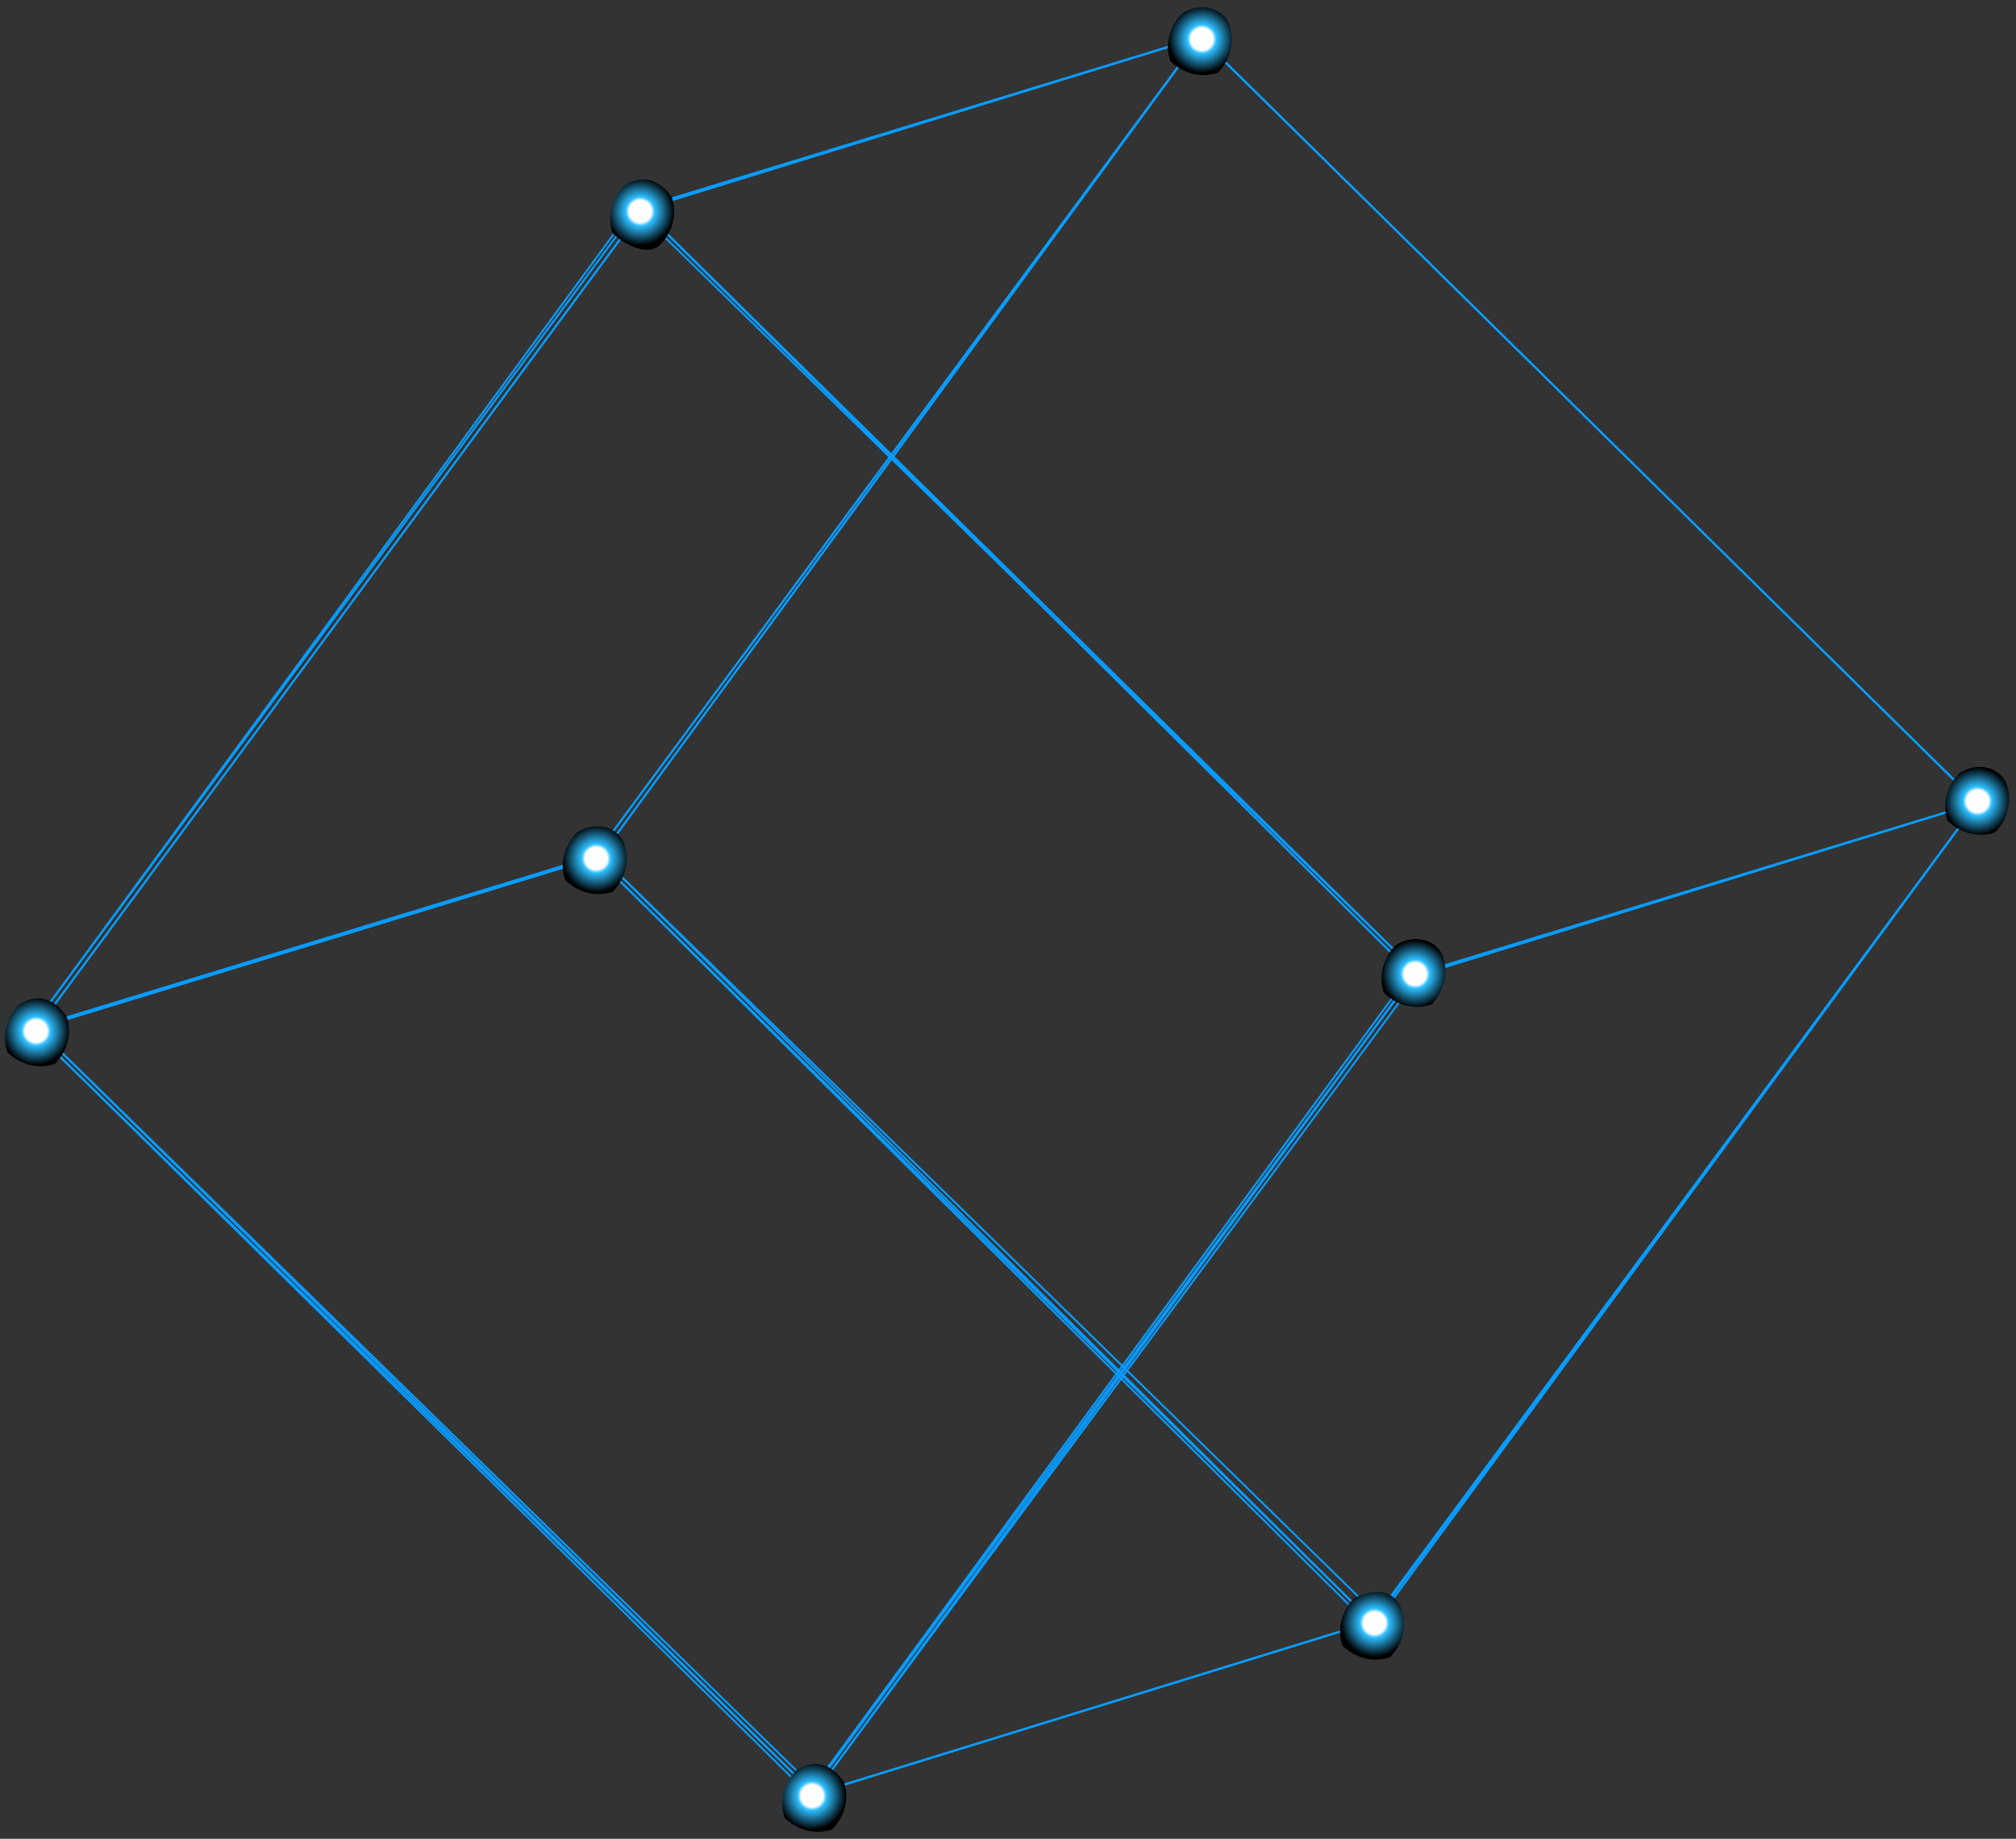 <svg width="227" height="207" fill="none" xmlns="http://www.w3.org/2000/svg"><rect width="100%" height="100%" fill="#333333" stroke="none"/><mask id="mask0_118_325" style="mask-type:luminance" maskUnits="userSpaceOnUse" x="3" y="22" width="157" height="180"><path d="M3.5 115.759l68.146-92.865 87.521 86.184-68.146 92.866L3.5 115.759zm155.667-6.013L72.314 23.562 4.168 115.759l87.52 85.517 67.479-91.53z" fill="#fff"/></mask><g mask="url(#mask0_118_325)"><path d="M3.5 115.759l68.146-92.865 87.521 86.184-68.146 92.866L3.5 115.759zm155.667-6.013L72.314 23.562 4.168 115.759l87.521 85.517 67.478-91.53z" stroke="#089CFF" stroke-width=".053" stroke-miterlimit="10"/></g><path d="M3.5 115.759l68.146-92.865 87.521 86.184-68.146 92.866L3.5 115.759zm155.667-6.013L72.314 23.562 4.168 115.759l87.521 85.517 67.478-91.53z" stroke="#089CFF" stroke-width=".213" stroke-miterlimit="10"/><mask id="mask1_118_325" style="mask-type:luminance" maskUnits="userSpaceOnUse" x="66" y="4" width="157" height="180"><path d="M66.97 96.384l68.147-92.197 87.521 86.184-68.146 92.866-87.521-86.853zm155.668-6.013L135.117 4.188 67.639 96.384l87.521 85.517 67.478-91.53z" fill="#fff"/></mask><g mask="url(#mask1_118_325)"><path d="M135.117 4.187L66.971 96.384l87.521 86.853 68.146-92.865M135.117 4.186l87.521 86.184M135.117 4.188L67.639 96.384l87.521 85.517 67.478-91.53" stroke="#089CFF" stroke-width=".053" stroke-miterlimit="10"/></g><path d="M66.97 96.384l68.147-92.197 87.521 86.184-68.146 92.866-87.521-86.853zm155.668-6.013L135.117 4.188 67.639 96.384l87.521 85.517 67.478-91.53z" stroke="#089CFF" stroke-width=".213" stroke-miterlimit="10"/><mask id="mask2_118_325" style="mask-type:luminance" maskUnits="userSpaceOnUse" x="3" y="4" width="133" height="112"><path d="M66.97 96.384L3.5 115.76l68.146-92.197 63.469-19.375-68.146 92.197z" fill="#fff"/></mask><g mask="url(#mask2_118_325)"><path d="M66.97 96.384L3.5 115.76l68.146-92.197 63.469-19.375-68.146 92.197z" stroke="#089CFF" stroke-width=".053" stroke-miterlimit="10"/></g><path d="M66.97 96.384L3.5 115.76l68.146-92.197 63.469-19.375-68.146 92.197z" stroke="#089CFF" stroke-width=".213" stroke-miterlimit="10"/><mask id="mask3_118_325" style="mask-type:luminance" maskUnits="userSpaceOnUse" x="71" y="4" width="152" height="106"><path d="M135.11 4.187l87.521 86.184-62.801 19.375-88.19-86.184 63.47-19.375z" fill="#fff"/></mask><g mask="url(#mask3_118_325)"><path d="M135.11 4.187l87.521 86.184-62.801 19.375-88.19-86.184 63.47-19.375z" stroke="#089CFF" stroke-width=".053" stroke-miterlimit="10"/></g><path d="M135.11 4.187l87.521 86.184-62.801 19.375-88.19-86.184 63.47-19.375z" stroke="#089CFF" stroke-width=".213" stroke-miterlimit="10"/><mask id="mask4_118_325" style="mask-type:luminance" maskUnits="userSpaceOnUse" x="91" y="90" width="132" height="112"><path d="M222.631 90.371l-68.146 92.198-62.801 19.375 68.146-92.198 62.801-19.374z" fill="#fff"/></mask><g mask="url(#mask4_118_325)"><path d="M222.631 90.371l-68.146 92.198-62.801 19.375 68.146-92.198 62.801-19.374z" stroke="#089CFF" stroke-width=".053" stroke-miterlimit="10"/></g><path d="M222.631 90.371l-68.146 92.198-62.801 19.375 68.146-92.198 62.801-19.374z" stroke="#089CFF" stroke-width=".213" stroke-miterlimit="10"/><mask id="mask5_118_325" style="mask-type:luminance" maskUnits="userSpaceOnUse" x="3" y="96" width="152" height="106"><path d="M154.49 182.569l-62.801 19.375L3.5 115.759l63.47-19.375 87.52 86.185z" fill="#fff"/></mask><g mask="url(#mask5_118_325)"><path d="M154.49 182.569l-62.801 19.375L3.5 115.759l63.47-19.375 87.52 86.185z" stroke="#089CFF" stroke-width=".053" stroke-miterlimit="10"/></g><path d="M154.49 182.569l-62.801 19.375L3.5 115.759l63.47-19.375 87.52 86.185z" stroke="#089CFF" stroke-width=".213" stroke-miterlimit="10"/><mask id="mask6_118_325" style="mask-type:luminance" maskUnits="userSpaceOnUse" x="72" y="4" width="151" height="106"><path d="M222.644 90.371l-63.469 19.375-86.853-86.184 62.801-19.375 87.521 86.184z" fill="#fff"/></mask><g mask="url(#mask6_118_325)"><path d="M222.644 90.371l-63.469 19.375-86.853-86.184 62.801-19.375 87.521 86.184z" stroke="#089CFF" stroke-width=".053" stroke-miterlimit="10"/></g><path d="M222.642 90.371l-63.469 19.375L72.32 23.562l62.802-19.375 87.52 86.184z" stroke="#089CFF" stroke-width=".213" stroke-miterlimit="10"/><mask id="mask7_118_325" style="mask-type:luminance" maskUnits="userSpaceOnUse" x="4" y="4" width="132" height="112"><path d="M135.111 4.187L67.633 96.384 4.164 115.76 72.31 23.562l62.801-19.375z" fill="#fff"/></mask><g mask="url(#mask7_118_325)"><path d="M135.111 4.187L67.633 96.384 4.164 115.76 72.31 23.562l62.801-19.375z" stroke="#089CFF" stroke-width=".053" stroke-miterlimit="10"/></g><path d="M135.111 4.187L67.633 96.384 4.164 115.76 72.31 23.562l62.801-19.375z" stroke="#089CFF" stroke-width=".213" stroke-miterlimit="10"/><mask id="mask8_118_325" style="mask-type:luminance" maskUnits="userSpaceOnUse" x="4" y="96" width="151" height="106"><path d="M67.633 96.384l86.853 86.185-62.801 19.375-87.52-86.185 63.468-19.375z" fill="#fff"/></mask><g mask="url(#mask8_118_325)"><path d="M67.633 96.384l86.853 86.185-62.801 19.375-87.52-86.185 63.468-19.375z" stroke="#089CFF" stroke-width=".053" stroke-miterlimit="10"/></g><path d="M67.633 96.384l86.853 86.185-62.801 19.375-87.52-86.185 63.468-19.375z" stroke="#089CFF" stroke-width=".213" stroke-miterlimit="10"/><mask id="mask9_118_325" style="mask-type:luminance" maskUnits="userSpaceOnUse" x="91" y="90" width="132" height="112"><path d="M154.485 182.569l-62.801 19.375 67.477-92.198 63.47-19.374-68.146 92.197z" fill="#fff"/></mask><g mask="url(#mask9_118_325)"><path d="M154.485 182.569l-62.801 19.375 67.477-92.198 63.47-19.374-68.146 92.197z" stroke="#089CFF" stroke-width=".053" stroke-miterlimit="10"/></g><path d="M154.485 182.569l-62.801 19.375 67.477-92.198 63.47-19.374-68.146 92.197z" stroke="#089CFF" stroke-width=".213" stroke-miterlimit="10"/><path d="M7.508 114.423c.668 2.004 0 4.009-1.337 5.345-2.004.668-4.008 0-5.344-1.336-.669-2.005 0-4.009 1.336-5.345 2.004-1.336 4.008-.668 5.345 1.336z" fill="url(#paint0_radial_118_325)"/><path d="M70.312 95.048c.668 2.004 0 4.009-1.336 5.345-2.004.668-4.009 0-5.345-1.336-.668-2.005 0-4.009 1.337-5.345 2.004-1.336 4.676-.668 5.344 1.336z" fill="url(#paint1_radial_118_325)"/><path d="M75.648 22.225c.668 2.005 0 4.009-1.336 5.345-1.336 1.336-4.009 0-5.345-1.336-.668-2.004 0-4.009 1.336-5.345 2.005-1.336 4.009-.668 5.345 1.336z" fill="url(#paint2_radial_118_325)"/><path d="M138.453 2.85c.668 2.005 0 4.01-1.336 5.345-2.005.668-4.009 0-5.345-1.336-.668-2.004 0-4.008 1.336-5.345 2.004-1.336 4.677-.668 5.345 1.337z" fill="url(#paint3_radial_118_325)"/><path d="M225.97 88.367c.669 2.004 0 4.009-1.336 5.345-2.004.668-4.008 0-5.345-1.336-.668-2.005 0-4.009 1.337-5.345 2.004-1.336 4.676-.668 5.344 1.336z" fill="url(#paint4_radial_118_325)"/><path d="M162.502 107.742c.668 2.004 0 4.009-1.337 5.345-2.004.668-4.008 0-5.344-1.336-.668-2.005 0-4.009 1.336-5.345 2.004-1.336 4.677-.668 5.345 1.336z" fill="url(#paint5_radial_118_325)"/><path d="M157.83 181.233c.668 2.004 0 4.008-1.336 5.345-2.005.668-4.009 0-5.345-1.337-.668-2.004 0-4.008 1.336-5.344 2.672-1.337 4.677-.669 5.345 1.336z" fill="url(#paint6_radial_118_325)"/><path d="M95.025 200.608c.668 2.004 0 4.008-1.336 5.344-2.004.668-4.009 0-5.345-1.336-.668-2.004 0-4.008 1.336-5.345 2.005-1.336 4.009-.668 5.345 1.337z" fill="url(#paint7_radial_118_325)"/><defs><radialGradient id="paint0_radial_118_325" cx="0" cy="0" r="1" gradientUnits="userSpaceOnUse" gradientTransform="rotate(-28.21 233.01 49.955) scale(3.806)"><stop offset=".327" stop-color="#fff"/><stop offset=".43" stop-color="#2DBEFF"/><stop offset="1"/></radialGradient><radialGradient id="paint1_radial_118_325" cx="0" cy="0" r="1" gradientUnits="userSpaceOnUse" gradientTransform="rotate(-28.21 225.86 -85.27) scale(3.806 3.806)"><stop offset=".327" stop-color="#fff"/><stop offset=".43" stop-color="#2DBEFF"/><stop offset="1"/></radialGradient><radialGradient id="paint2_radial_118_325" cx="0" cy="0" r="1" gradientUnits="userSpaceOnUse" gradientTransform="rotate(-28.21 83.41 -131.562) scale(3.806)"><stop offset=".327" stop-color="#fff"/><stop offset=".43" stop-color="#2DBEFF"/><stop offset="1"/></radialGradient><radialGradient id="paint3_radial_118_325" cx="0" cy="0" r="1" gradientUnits="userSpaceOnUse" gradientTransform="matrix(3.354 -1.799 1.799 3.354 135.33 4.402)"><stop offset=".327" stop-color="#fff"/><stop offset=".43" stop-color="#2DBEFF"/><stop offset="1"/></radialGradient><radialGradient id="paint4_radial_118_325" cx="0" cy="0" r="1" gradientUnits="userSpaceOnUse" gradientTransform="rotate(-28.21 290.81 -397.99) scale(3.806 3.806)"><stop offset=".327" stop-color="#fff"/><stop offset=".43" stop-color="#2DBEFF"/><stop offset="1"/></radialGradient><radialGradient id="paint5_radial_118_325" cx="0" cy="0" r="1" gradientUnits="userSpaceOnUse" gradientTransform="rotate(-28.21 297.852 -262.252) scale(3.806)"><stop offset=".327" stop-color="#fff"/><stop offset=".43" stop-color="#2DBEFF"/><stop offset="1"/></radialGradient><radialGradient id="paint6_radial_118_325" cx="0" cy="0" r="1" gradientUnits="userSpaceOnUse" gradientTransform="rotate(-28.21 440.962 -216.613) scale(3.806)"><stop offset=".327" stop-color="#fff"/><stop offset=".43" stop-color="#2DBEFF"/><stop offset="1"/></radialGradient><radialGradient id="paint7_radial_118_325" cx="0" cy="0" r="1" gradientUnits="userSpaceOnUse" gradientTransform="rotate(-28.21 448 -80.864) scale(3.806)"><stop offset=".327" stop-color="#fff"/><stop offset=".43" stop-color="#2DBEFF"/><stop offset="1"/></radialGradient></defs></svg>